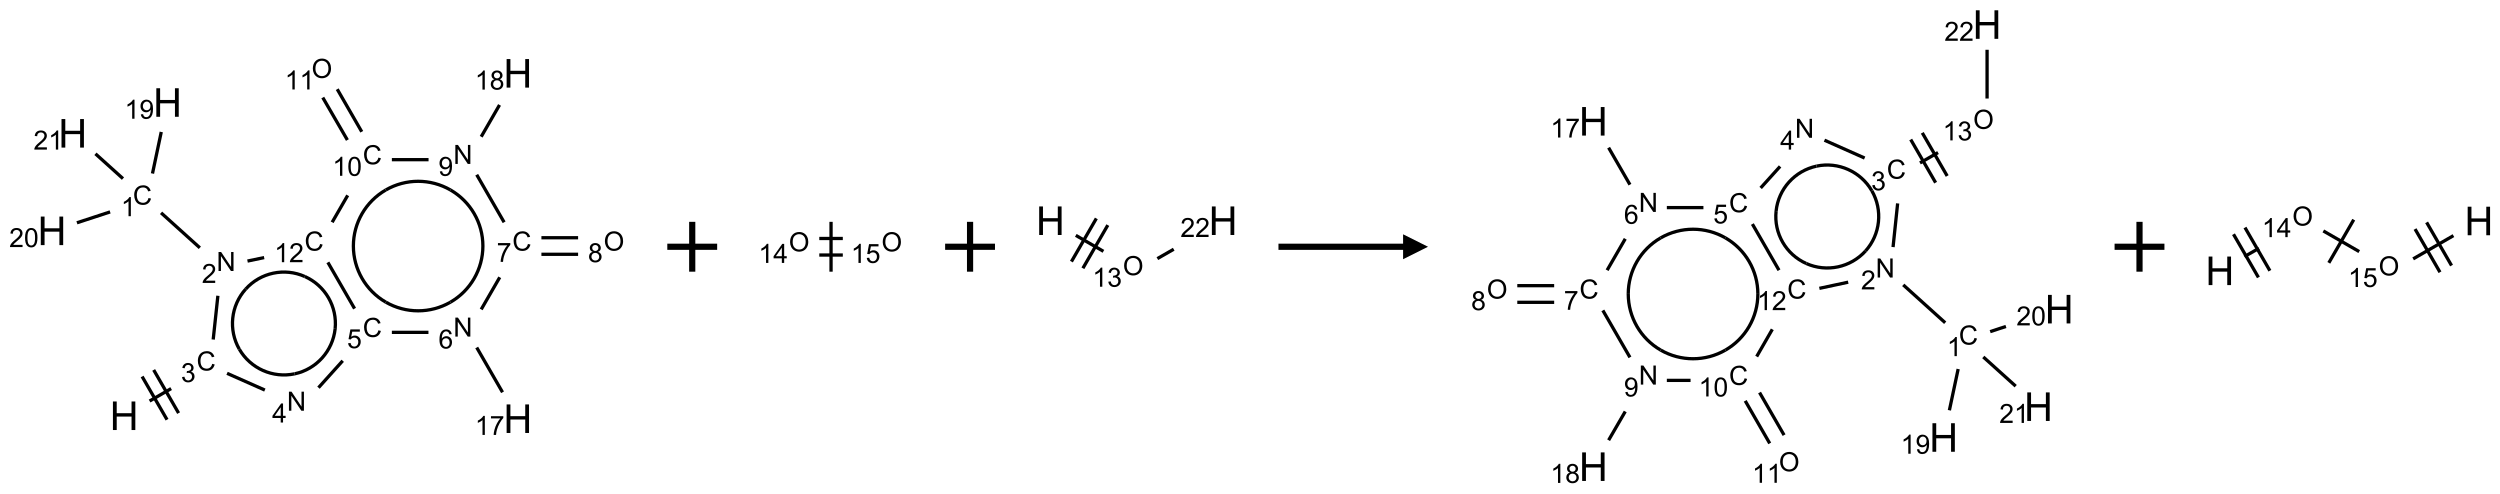 <?xml version="1.0" encoding="UTF-8"?>
<svg xmlns="http://www.w3.org/2000/svg" xmlns:xlink="http://www.w3.org/1999/xlink" width="1003" height="198" viewBox="0 0 1003 198">
<defs>
<g>
<g id="glyph-0-0">
<path d="M 2 0 L 2 -10 L 10 -10 L 10 0 Z M 2.25 -0.25 L 9.75 -0.25 L 9.75 -9.75 L 2.25 -9.75 Z M 2.25 -0.25 "/>
</g>
<g id="glyph-0-1">
<path d="M 1.281 0 L 1.281 -11.453 L 2.797 -11.453 L 2.797 -6.75 L 8.75 -6.75 L 8.75 -11.453 L 10.266 -11.453 L 10.266 0 L 8.75 0 L 8.75 -5.398 L 2.797 -5.398 L 2.797 0 Z M 1.281 0 "/>
</g>
<g id="glyph-1-0">
<path d="M 1.332 0 L 1.332 -6.668 L 6.668 -6.668 L 6.668 0 Z M 1.5 -0.168 L 6.5 -0.168 L 6.5 -6.5 L 1.5 -6.5 Z M 1.5 -0.168 "/>
</g>
<g id="glyph-1-1">
<path d="M 6.27 -2.676 L 7.281 -2.422 C 7.07 -1.594 6.688 -0.961 6.137 -0.523 C 5.586 -0.086 4.914 0.129 4.121 0.129 C 3.297 0.129 2.629 -0.039 2.113 -0.371 C 1.598 -0.707 1.203 -1.191 0.934 -1.828 C 0.664 -2.465 0.531 -3.145 0.531 -3.875 C 0.531 -4.672 0.684 -5.363 0.988 -5.957 C 1.293 -6.547 1.723 -6.996 2.285 -7.305 C 2.844 -7.613 3.461 -7.766 4.137 -7.766 C 4.898 -7.766 5.543 -7.57 6.062 -7.184 C 6.582 -6.793 6.945 -6.246 7.152 -5.543 L 6.156 -5.309 C 5.98 -5.863 5.723 -6.266 5.387 -6.52 C 5.051 -6.773 4.625 -6.902 4.113 -6.902 C 3.527 -6.902 3.039 -6.762 2.645 -6.48 C 2.25 -6.199 1.973 -5.82 1.812 -5.348 C 1.652 -4.871 1.574 -4.383 1.574 -3.879 C 1.574 -3.23 1.668 -2.664 1.855 -2.18 C 2.047 -1.695 2.34 -1.332 2.738 -1.094 C 3.137 -0.855 3.57 -0.734 4.035 -0.734 C 4.602 -0.734 5.082 -0.898 5.473 -1.223 C 5.867 -1.551 6.133 -2.035 6.27 -2.676 Z M 6.27 -2.676 "/>
</g>
<g id="glyph-1-2">
<path d="M 0.449 -2.016 L 1.387 -2.141 C 1.492 -1.609 1.676 -1.227 1.934 -0.992 C 2.191 -0.758 2.508 -0.641 2.879 -0.641 C 3.32 -0.641 3.695 -0.793 3.996 -1.098 C 4.301 -1.402 4.453 -1.781 4.453 -2.234 C 4.453 -2.664 4.312 -3.02 4.031 -3.301 C 3.75 -3.578 3.391 -3.719 2.957 -3.719 C 2.781 -3.719 2.562 -3.684 2.297 -3.613 L 2.402 -4.438 C 2.465 -4.43 2.516 -4.426 2.551 -4.426 C 2.949 -4.426 3.312 -4.531 3.629 -4.738 C 3.949 -4.949 4.109 -5.27 4.109 -5.703 C 4.109 -6.047 3.992 -6.332 3.762 -6.559 C 3.527 -6.785 3.227 -6.895 2.859 -6.895 C 2.496 -6.895 2.191 -6.781 1.949 -6.551 C 1.707 -6.324 1.547 -5.98 1.48 -5.52 L 0.543 -5.688 C 0.656 -6.316 0.918 -6.805 1.324 -7.148 C 1.73 -7.492 2.234 -7.668 2.84 -7.668 C 3.254 -7.668 3.641 -7.578 3.988 -7.398 C 4.34 -7.219 4.609 -6.977 4.793 -6.668 C 4.98 -6.359 5.074 -6.031 5.074 -5.684 C 5.074 -5.352 4.984 -5.051 4.809 -4.781 C 4.629 -4.512 4.367 -4.297 4.02 -4.137 C 4.473 -4.031 4.824 -3.816 5.074 -3.488 C 5.324 -3.16 5.449 -2.75 5.449 -2.254 C 5.449 -1.59 5.203 -1.023 4.719 -0.559 C 4.234 -0.098 3.617 0.137 2.875 0.137 C 2.203 0.137 1.648 -0.062 1.207 -0.465 C 0.762 -0.863 0.512 -1.379 0.449 -2.016 Z M 0.449 -2.016 "/>
</g>
<g id="glyph-1-3">
<path d="M 0.812 0 L 0.812 -7.637 L 1.848 -7.637 L 5.859 -1.641 L 5.859 -7.637 L 6.828 -7.637 L 6.828 0 L 5.793 0 L 1.781 -6 L 1.781 0 Z M 0.812 0 "/>
</g>
<g id="glyph-1-4">
<path d="M 5.371 -0.902 L 5.371 0 L 0.324 0 C 0.316 -0.227 0.352 -0.441 0.434 -0.652 C 0.562 -0.996 0.766 -1.332 1.051 -1.668 C 1.332 -2 1.742 -2.387 2.277 -2.824 C 3.105 -3.504 3.668 -4.043 3.957 -4.441 C 4.25 -4.84 4.395 -5.215 4.395 -5.566 C 4.395 -5.938 4.262 -6.254 3.996 -6.508 C 3.73 -6.762 3.387 -6.891 2.957 -6.891 C 2.508 -6.891 2.145 -6.754 1.875 -6.484 C 1.605 -6.215 1.469 -5.84 1.465 -5.359 L 0.5 -5.457 C 0.566 -6.176 0.812 -6.727 1.246 -7.102 C 1.676 -7.477 2.254 -7.668 2.98 -7.668 C 3.711 -7.668 4.293 -7.465 4.719 -7.059 C 5.145 -6.652 5.359 -6.148 5.359 -5.547 C 5.359 -5.242 5.297 -4.941 5.172 -4.645 C 5.047 -4.352 4.84 -4.039 4.551 -3.715 C 4.262 -3.387 3.777 -2.938 3.105 -2.371 C 2.543 -1.898 2.18 -1.578 2.02 -1.41 C 1.859 -1.242 1.73 -1.07 1.625 -0.902 Z M 5.371 -0.902 "/>
</g>
<g id="glyph-1-5">
<path d="M 3.973 0 L 3.035 0 L 3.035 -5.973 C 2.809 -5.758 2.516 -5.543 2.148 -5.328 C 1.781 -5.113 1.453 -4.953 1.16 -4.844 L 1.16 -5.75 C 1.684 -5.996 2.145 -6.297 2.535 -6.645 C 2.93 -6.996 3.207 -7.336 3.371 -7.668 L 3.973 -7.668 Z M 3.973 0 "/>
</g>
<g id="glyph-1-6">
<path d="M 0.582 -1.766 L 1.484 -1.848 C 1.562 -1.426 1.707 -1.117 1.922 -0.926 C 2.137 -0.734 2.414 -0.641 2.75 -0.641 C 3.039 -0.641 3.289 -0.707 3.508 -0.84 C 3.727 -0.973 3.902 -1.148 4.043 -1.367 C 4.18 -1.586 4.297 -1.887 4.391 -2.262 C 4.484 -2.637 4.531 -3.016 4.531 -3.406 C 4.531 -3.449 4.531 -3.512 4.527 -3.594 C 4.34 -3.297 4.082 -3.055 3.758 -2.867 C 3.434 -2.68 3.082 -2.59 2.703 -2.59 C 2.07 -2.59 1.535 -2.816 1.098 -3.277 C 0.66 -3.734 0.441 -4.34 0.441 -5.09 C 0.441 -5.863 0.672 -6.484 1.129 -6.957 C 1.586 -7.43 2.156 -7.668 2.844 -7.668 C 3.34 -7.668 3.793 -7.531 4.207 -7.266 C 4.617 -7 4.93 -6.617 5.145 -6.121 C 5.355 -5.629 5.465 -4.91 5.465 -3.973 C 5.465 -2.996 5.359 -2.223 5.145 -1.645 C 4.934 -1.066 4.617 -0.625 4.199 -0.324 C 3.781 -0.02 3.293 0.129 2.73 0.129 C 2.133 0.129 1.645 -0.035 1.266 -0.367 C 0.887 -0.699 0.66 -1.164 0.582 -1.766 Z M 4.422 -5.137 C 4.422 -5.676 4.277 -6.102 3.992 -6.418 C 3.707 -6.734 3.359 -6.891 2.957 -6.891 C 2.543 -6.891 2.18 -6.719 1.871 -6.379 C 1.562 -6.039 1.406 -5.598 1.406 -5.059 C 1.406 -4.57 1.555 -4.176 1.848 -3.871 C 2.141 -3.566 2.5 -3.418 2.934 -3.418 C 3.367 -3.418 3.723 -3.57 4.004 -3.871 C 4.281 -4.176 4.422 -4.598 4.422 -5.137 Z M 4.422 -5.137 "/>
</g>
<g id="glyph-1-7">
<path d="M 0.441 -3.766 C 0.441 -4.668 0.535 -5.395 0.723 -5.945 C 0.906 -6.496 1.184 -6.922 1.551 -7.219 C 1.918 -7.516 2.375 -7.668 2.934 -7.668 C 3.344 -7.668 3.703 -7.586 4.012 -7.418 C 4.32 -7.254 4.574 -7.016 4.777 -6.707 C 4.977 -6.395 5.137 -6.016 5.25 -5.57 C 5.363 -5.125 5.422 -4.523 5.422 -3.766 C 5.422 -2.871 5.328 -2.148 5.145 -1.598 C 4.961 -1.047 4.688 -0.621 4.32 -0.32 C 3.953 -0.02 3.492 0.129 2.934 0.129 C 2.195 0.129 1.617 -0.133 1.199 -0.66 C 0.695 -1.297 0.441 -2.332 0.441 -3.766 Z M 1.406 -3.766 C 1.406 -2.512 1.555 -1.68 1.848 -1.262 C 2.141 -0.848 2.5 -0.641 2.934 -0.641 C 3.363 -0.641 3.727 -0.848 4.02 -1.266 C 4.312 -1.684 4.457 -2.516 4.457 -3.766 C 4.457 -5.023 4.312 -5.859 4.02 -6.27 C 3.727 -6.684 3.359 -6.891 2.922 -6.891 C 2.492 -6.891 2.148 -6.707 1.891 -6.344 C 1.566 -5.879 1.406 -5.02 1.406 -3.766 Z M 1.406 -3.766 "/>
</g>
<g id="glyph-1-8">
<path d="M 0.441 -2 L 1.426 -2.082 C 1.5 -1.605 1.668 -1.242 1.934 -1.004 C 2.199 -0.762 2.52 -0.641 2.895 -0.641 C 3.348 -0.641 3.73 -0.812 4.043 -1.152 C 4.355 -1.492 4.512 -1.941 4.512 -2.504 C 4.512 -3.039 4.359 -3.461 4.059 -3.77 C 3.758 -4.078 3.367 -4.234 2.879 -4.234 C 2.578 -4.234 2.305 -4.164 2.062 -4.027 C 1.82 -3.891 1.629 -3.715 1.488 -3.496 L 0.609 -3.609 L 1.348 -7.531 L 5.145 -7.531 L 5.145 -6.637 L 2.098 -6.637 L 1.688 -4.582 C 2.145 -4.902 2.625 -5.062 3.129 -5.062 C 3.797 -5.062 4.359 -4.832 4.816 -4.371 C 5.277 -3.91 5.504 -3.312 5.504 -2.59 C 5.504 -1.898 5.305 -1.301 4.902 -0.797 C 4.41 -0.18 3.742 0.129 2.895 0.129 C 2.199 0.129 1.633 -0.062 1.195 -0.453 C 0.758 -0.844 0.504 -1.359 0.441 -2 Z M 0.441 -2 "/>
</g>
<g id="glyph-1-9">
<path d="M 3.449 0 L 3.449 -1.828 L 0.137 -1.828 L 0.137 -2.688 L 3.621 -7.637 L 4.387 -7.637 L 4.387 -2.688 L 5.418 -2.688 L 5.418 -1.828 L 4.387 -1.828 L 4.387 0 Z M 3.449 -2.688 L 3.449 -6.129 L 1.059 -2.688 Z M 3.449 -2.688 "/>
</g>
<g id="glyph-1-10">
<path d="M 5.309 -5.766 L 4.375 -5.691 C 4.293 -6.059 4.172 -6.328 4.02 -6.496 C 3.766 -6.762 3.453 -6.895 3.082 -6.895 C 2.785 -6.895 2.523 -6.812 2.297 -6.645 C 2 -6.43 1.77 -6.117 1.598 -5.703 C 1.43 -5.289 1.34 -4.703 1.332 -3.938 C 1.559 -4.281 1.836 -4.535 2.16 -4.703 C 2.488 -4.871 2.828 -4.953 3.188 -4.953 C 3.812 -4.953 4.344 -4.723 4.785 -4.262 C 5.223 -3.801 5.441 -3.207 5.441 -2.48 C 5.441 -2 5.34 -1.555 5.133 -1.145 C 4.926 -0.73 4.641 -0.418 4.281 -0.199 C 3.922 0.02 3.512 0.129 3.051 0.129 C 2.27 0.129 1.633 -0.156 1.141 -0.73 C 0.648 -1.305 0.402 -2.254 0.402 -3.574 C 0.402 -5.051 0.672 -6.121 1.219 -6.793 C 1.695 -7.375 2.336 -7.668 3.141 -7.668 C 3.742 -7.668 4.234 -7.5 4.617 -7.16 C 5 -6.824 5.23 -6.359 5.309 -5.766 Z M 1.48 -2.473 C 1.48 -2.152 1.547 -1.844 1.684 -1.547 C 1.82 -1.25 2.016 -1.027 2.262 -0.871 C 2.508 -0.719 2.766 -0.641 3.035 -0.641 C 3.434 -0.641 3.773 -0.801 4.059 -1.121 C 4.344 -1.441 4.484 -1.875 4.484 -2.422 C 4.484 -2.949 4.344 -3.367 4.062 -3.668 C 3.781 -3.973 3.426 -4.125 3 -4.125 C 2.578 -4.125 2.219 -3.973 1.922 -3.668 C 1.625 -3.363 1.48 -2.969 1.48 -2.473 Z M 1.48 -2.473 "/>
</g>
<g id="glyph-1-11">
<path d="M 0.504 -6.637 L 0.504 -7.535 L 5.449 -7.535 L 5.449 -6.809 C 4.961 -6.289 4.48 -5.602 4.004 -4.746 C 3.527 -3.887 3.156 -3.004 2.895 -2.098 C 2.707 -1.461 2.59 -0.762 2.535 0 L 1.574 0 C 1.582 -0.602 1.703 -1.328 1.926 -2.176 C 2.152 -3.027 2.477 -3.848 2.898 -4.637 C 3.32 -5.426 3.77 -6.094 4.246 -6.637 Z M 0.504 -6.637 "/>
</g>
<g id="glyph-1-12">
<path d="M 0.516 -3.719 C 0.516 -4.984 0.855 -5.977 1.535 -6.695 C 2.215 -7.414 3.094 -7.77 4.172 -7.77 C 4.875 -7.77 5.512 -7.602 6.078 -7.266 C 6.645 -6.93 7.074 -6.461 7.371 -5.855 C 7.668 -5.254 7.816 -4.57 7.816 -3.809 C 7.816 -3.035 7.66 -2.34 7.348 -1.73 C 7.035 -1.117 6.594 -0.656 6.02 -0.34 C 5.449 -0.027 4.828 0.129 4.168 0.129 C 3.449 0.129 2.805 -0.043 2.238 -0.391 C 1.672 -0.738 1.246 -1.211 0.953 -1.812 C 0.66 -2.414 0.516 -3.047 0.516 -3.719 Z M 1.559 -3.703 C 1.559 -2.781 1.805 -2.059 2.301 -1.527 C 2.793 -1 3.414 -0.734 4.16 -0.734 C 4.922 -0.734 5.547 -1 6.039 -1.535 C 6.531 -2.07 6.777 -2.828 6.777 -3.812 C 6.777 -4.434 6.672 -4.977 6.461 -5.441 C 6.25 -5.902 5.945 -6.262 5.539 -6.52 C 5.133 -6.773 4.68 -6.902 4.176 -6.902 C 3.461 -6.902 2.848 -6.656 2.332 -6.164 C 1.816 -5.672 1.559 -4.852 1.559 -3.703 Z M 1.559 -3.703 "/>
</g>
<g id="glyph-1-13">
<path d="M 1.887 -4.141 C 1.496 -4.281 1.207 -4.484 1.02 -4.75 C 0.832 -5.016 0.738 -5.328 0.738 -5.699 C 0.738 -6.254 0.938 -6.719 1.34 -7.098 C 1.738 -7.477 2.27 -7.668 2.934 -7.668 C 3.598 -7.668 4.137 -7.473 4.543 -7.086 C 4.949 -6.699 5.152 -6.227 5.152 -5.672 C 5.152 -5.316 5.059 -5.008 4.871 -4.746 C 4.688 -4.484 4.406 -4.281 4.027 -4.141 C 4.496 -3.988 4.852 -3.742 5.098 -3.402 C 5.34 -3.062 5.465 -2.656 5.465 -2.184 C 5.465 -1.531 5.234 -0.98 4.77 -0.535 C 4.309 -0.09 3.703 0.129 2.949 0.129 C 2.195 0.129 1.586 -0.094 1.125 -0.539 C 0.664 -0.984 0.434 -1.543 0.434 -2.207 C 0.434 -2.703 0.559 -3.121 0.809 -3.457 C 1.062 -3.793 1.422 -4.02 1.887 -4.141 Z M 1.699 -5.73 C 1.699 -5.367 1.812 -5.074 2.047 -4.844 C 2.281 -4.613 2.582 -4.5 2.953 -4.5 C 3.312 -4.5 3.609 -4.613 3.84 -4.84 C 4.07 -5.066 4.188 -5.348 4.188 -5.676 C 4.188 -6.02 4.07 -6.309 3.832 -6.543 C 3.594 -6.777 3.297 -6.895 2.941 -6.895 C 2.586 -6.895 2.289 -6.781 2.051 -6.551 C 1.816 -6.324 1.699 -6.047 1.699 -5.73 Z M 1.395 -2.203 C 1.395 -1.938 1.461 -1.676 1.586 -1.426 C 1.711 -1.176 1.902 -0.984 2.152 -0.848 C 2.402 -0.711 2.672 -0.641 2.957 -0.641 C 3.406 -0.641 3.777 -0.785 4.066 -1.074 C 4.359 -1.363 4.504 -1.727 4.504 -2.172 C 4.504 -2.625 4.355 -2.996 4.055 -3.293 C 3.754 -3.586 3.379 -3.734 2.926 -3.734 C 2.484 -3.734 2.121 -3.59 1.832 -3.297 C 1.543 -3.004 1.395 -2.641 1.395 -2.203 Z M 1.395 -2.203 "/>
</g>
</g>
</defs>
<path fill="none" stroke-width="0.033" stroke-linecap="butt" stroke-linejoin="miter" stroke="rgb(0%, 0%, 0%)" stroke-opacity="1" stroke-miterlimit="10" d="M 0.979 3.287 L 1.195 3.162 " transform="matrix(40, 0, 0, 40, 20.855, 29.42)"/>
<path fill="none" stroke-width="0.033" stroke-linecap="butt" stroke-linejoin="miter" stroke="rgb(0%, 0%, 0%)" stroke-opacity="1" stroke-miterlimit="10" d="M 1.27 3.408 L 1.02 2.975 " transform="matrix(40, 0, 0, 40, 20.855, 29.42)"/>
<path fill="none" stroke-width="0.033" stroke-linecap="butt" stroke-linejoin="miter" stroke="rgb(0%, 0%, 0%)" stroke-opacity="1" stroke-miterlimit="10" d="M 1.154 3.474 L 0.904 3.041 " transform="matrix(40, 0, 0, 40, 20.855, 29.42)"/>
<path fill="none" stroke-width="0.033" stroke-linecap="butt" stroke-linejoin="miter" stroke="rgb(0%, 0%, 0%)" stroke-opacity="1" stroke-miterlimit="10" d="M 1.617 2.67 L 1.664 2.231 " transform="matrix(40, 0, 0, 40, 20.855, 29.42)"/>
<path fill="none" stroke-width="0.033" stroke-linecap="butt" stroke-linejoin="miter" stroke="rgb(0%, 0%, 0%)" stroke-opacity="1" stroke-miterlimit="10" d="M 1.483 1.75 L 1.094 1.399 " transform="matrix(40, 0, 0, 40, 20.855, 29.42)"/>
<path fill="none" stroke-width="0.033" stroke-linecap="butt" stroke-linejoin="miter" stroke="rgb(0%, 0%, 0%)" stroke-opacity="1" stroke-miterlimit="10" d="M 1.008 1.005 L 1.096 0.588 " transform="matrix(40, 0, 0, 40, 20.855, 29.42)"/>
<path fill="none" stroke-width="0.033" stroke-linecap="butt" stroke-linejoin="miter" stroke="rgb(0%, 0%, 0%)" stroke-opacity="1" stroke-miterlimit="10" d="M 0.583 1.39 L 0.25 1.499 " transform="matrix(40, 0, 0, 40, 20.855, 29.42)"/>
<path fill="none" stroke-width="0.033" stroke-linecap="butt" stroke-linejoin="miter" stroke="rgb(0%, 0%, 0%)" stroke-opacity="1" stroke-miterlimit="10" d="M 0.712 1.056 L 0.436 0.807 " transform="matrix(40, 0, 0, 40, 20.855, 29.42)"/>
<path fill="none" stroke-width="0.033" stroke-linecap="butt" stroke-linejoin="miter" stroke="rgb(0%, 0%, 0%)" stroke-opacity="1" stroke-miterlimit="10" d="M 1.961 1.883 L 2.128 1.848 " transform="matrix(40, 0, 0, 40, 20.855, 29.42)"/>
<path fill="none" stroke-width="0.033" stroke-linecap="butt" stroke-linejoin="miter" stroke="rgb(0%, 0%, 0%)" stroke-opacity="1" stroke-miterlimit="10" d="M 2.767 1.896 L 3.035 2.36 " transform="matrix(40, 0, 0, 40, 20.855, 29.42)"/>
<path fill="none" stroke-width="0.033" stroke-linecap="butt" stroke-linejoin="miter" stroke="rgb(0%, 0%, 0%)" stroke-opacity="1" stroke-miterlimit="10" d="M 2.916 2.883 L 2.673 3.153 " transform="matrix(40, 0, 0, 40, 20.855, 29.42)"/>
<path fill="none" stroke-width="0.033" stroke-linecap="butt" stroke-linejoin="miter" stroke="rgb(0%, 0%, 0%)" stroke-opacity="1" stroke-miterlimit="10" d="M 2.135 3.177 L 1.756 3.009 " transform="matrix(40, 0, 0, 40, 20.855, 29.42)"/>
<path fill="none" stroke-width="0.033" stroke-linecap="butt" stroke-linejoin="miter" stroke="rgb(0%, 0%, 0%)" stroke-opacity="1" stroke-miterlimit="10" d="M 3.409 2.598 L 3.776 2.598 " transform="matrix(40, 0, 0, 40, 20.855, 29.42)"/>
<path fill="none" stroke-width="0.033" stroke-linecap="butt" stroke-linejoin="miter" stroke="rgb(0%, 0%, 0%)" stroke-opacity="1" stroke-miterlimit="10" d="M 4.26 2.75 L 4.519 3.199 " transform="matrix(40, 0, 0, 40, 20.855, 29.42)"/>
<path fill="none" stroke-width="0.033" stroke-linecap="butt" stroke-linejoin="miter" stroke="rgb(0%, 0%, 0%)" stroke-opacity="1" stroke-miterlimit="10" d="M 4.305 2.368 L 4.491 2.046 " transform="matrix(40, 0, 0, 40, 20.855, 29.42)"/>
<path fill="none" stroke-width="0.033" stroke-linecap="butt" stroke-linejoin="miter" stroke="rgb(0%, 0%, 0%)" stroke-opacity="1" stroke-miterlimit="10" d="M 4.909 1.815 L 5.277 1.815 " transform="matrix(40, 0, 0, 40, 20.855, 29.42)"/>
<path fill="none" stroke-width="0.033" stroke-linecap="butt" stroke-linejoin="miter" stroke="rgb(0%, 0%, 0%)" stroke-opacity="1" stroke-miterlimit="10" d="M 4.909 1.649 L 5.277 1.649 " transform="matrix(40, 0, 0, 40, 20.855, 29.42)"/>
<path fill="none" stroke-width="0.033" stroke-linecap="butt" stroke-linejoin="miter" stroke="rgb(0%, 0%, 0%)" stroke-opacity="1" stroke-miterlimit="10" d="M 4.535 1.494 L 4.26 1.017 " transform="matrix(40, 0, 0, 40, 20.855, 29.42)"/>
<path fill="none" stroke-width="0.033" stroke-linecap="butt" stroke-linejoin="miter" stroke="rgb(0%, 0%, 0%)" stroke-opacity="1" stroke-miterlimit="10" d="M 4.305 0.636 L 4.489 0.317 " transform="matrix(40, 0, 0, 40, 20.855, 29.42)"/>
<path fill="none" stroke-width="0.033" stroke-linecap="butt" stroke-linejoin="miter" stroke="rgb(0%, 0%, 0%)" stroke-opacity="1" stroke-miterlimit="10" d="M 3.777 0.866 L 3.409 0.866 " transform="matrix(40, 0, 0, 40, 20.855, 29.42)"/>
<path fill="none" stroke-width="0.033" stroke-linecap="butt" stroke-linejoin="miter" stroke="rgb(0%, 0%, 0%)" stroke-opacity="1" stroke-miterlimit="10" d="M 2.966 1.224 L 2.81 1.494 " transform="matrix(40, 0, 0, 40, 20.855, 29.42)"/>
<path fill="none" stroke-width="0.033" stroke-linecap="butt" stroke-linejoin="miter" stroke="rgb(0%, 0%, 0%)" stroke-opacity="1" stroke-miterlimit="10" d="M 3.107 0.586 L 2.861 0.159 " transform="matrix(40, 0, 0, 40, 20.855, 29.42)"/>
<path fill="none" stroke-width="0.033" stroke-linecap="butt" stroke-linejoin="miter" stroke="rgb(0%, 0%, 0%)" stroke-opacity="1" stroke-miterlimit="10" d="M 2.963 0.669 L 2.716 0.243 " transform="matrix(40, 0, 0, 40, 20.855, 29.42)"/>
<path fill="none" stroke-width="0.033" stroke-linecap="butt" stroke-linejoin="miter" stroke="rgb(0%, 0%, 0%)" stroke-opacity="1" stroke-miterlimit="10" d="M 1.879 2.767 C 1.768 2.574 1.793 2.33 1.943 2.164 " transform="matrix(40, 0, 0, 40, 20.855, 29.42)"/>
<path fill="none" stroke-width="0.033" stroke-linecap="butt" stroke-linejoin="miter" stroke="rgb(0%, 0%, 0%)" stroke-opacity="1" stroke-miterlimit="10" d="M 2.434 3.014 C 2.215 3.06 1.991 2.961 1.879 2.767 " transform="matrix(40, 0, 0, 40, 20.855, 29.42)"/>
<path fill="none" stroke-width="0.033" stroke-linecap="butt" stroke-linejoin="miter" stroke="rgb(0%, 0%, 0%)" stroke-opacity="1" stroke-miterlimit="10" d="M 2.84 2.563 C 2.816 2.785 2.652 2.968 2.434 3.014 " transform="matrix(40, 0, 0, 40, 20.855, 29.42)"/>
<path fill="none" stroke-width="0.033" stroke-linecap="butt" stroke-linejoin="miter" stroke="rgb(0%, 0%, 0%)" stroke-opacity="1" stroke-miterlimit="10" d="M 2.536 2.038 C 2.741 2.129 2.863 2.341 2.84 2.563 " transform="matrix(40, 0, 0, 40, 20.855, 29.42)"/>
<path fill="none" stroke-width="0.033" stroke-linecap="butt" stroke-linejoin="miter" stroke="rgb(0%, 0%, 0%)" stroke-opacity="1" stroke-miterlimit="10" d="M 1.943 2.164 C 2.092 1.998 2.332 1.947 2.536 2.038 " transform="matrix(40, 0, 0, 40, 20.855, 29.42)"/>
<path fill="none" stroke-width="0.033" stroke-linecap="butt" stroke-linejoin="miter" stroke="rgb(0%, 0%, 0%)" stroke-opacity="1" stroke-miterlimit="10" d="M 3.348 2.295 C 3.147 2.179 3.023 1.964 3.023 1.732 " transform="matrix(40, 0, 0, 40, 20.855, 29.42)"/>
<path fill="none" stroke-width="0.033" stroke-linecap="butt" stroke-linejoin="miter" stroke="rgb(0%, 0%, 0%)" stroke-opacity="1" stroke-miterlimit="10" d="M 3.997 2.295 C 3.796 2.411 3.549 2.411 3.348 2.295 " transform="matrix(40, 0, 0, 40, 20.855, 29.42)"/>
<path fill="none" stroke-width="0.033" stroke-linecap="butt" stroke-linejoin="miter" stroke="rgb(0%, 0%, 0%)" stroke-opacity="1" stroke-miterlimit="10" d="M 4.322 1.732 C 4.322 1.964 4.198 2.179 3.997 2.295 " transform="matrix(40, 0, 0, 40, 20.855, 29.42)"/>
<path fill="none" stroke-width="0.033" stroke-linecap="butt" stroke-linejoin="miter" stroke="rgb(0%, 0%, 0%)" stroke-opacity="1" stroke-miterlimit="10" d="M 3.997 1.17 C 4.198 1.286 4.322 1.5 4.322 1.732 " transform="matrix(40, 0, 0, 40, 20.855, 29.42)"/>
<path fill="none" stroke-width="0.033" stroke-linecap="butt" stroke-linejoin="miter" stroke="rgb(0%, 0%, 0%)" stroke-opacity="1" stroke-miterlimit="10" d="M 3.348 1.17 C 3.549 1.054 3.796 1.054 3.997 1.17 " transform="matrix(40, 0, 0, 40, 20.855, 29.42)"/>
<path fill="none" stroke-width="0.033" stroke-linecap="butt" stroke-linejoin="miter" stroke="rgb(0%, 0%, 0%)" stroke-opacity="1" stroke-miterlimit="10" d="M 3.023 1.732 C 3.023 1.5 3.147 1.286 3.348 1.17 " transform="matrix(40, 0, 0, 40, 20.855, 29.42)"/>
<g fill="rgb(0%, 0%, 0%)" fill-opacity="1">
<use xlink:href="#glyph-0-1" x="44.027" y="172.527"/>
</g>
<g fill="rgb(0%, 0%, 0%)" fill-opacity="1">
<use xlink:href="#glyph-1-1" x="78.852" y="148.645"/>
</g>
<g fill="rgb(0%, 0%, 0%)" fill-opacity="1">
<use xlink:href="#glyph-1-2" x="72.598" y="153.281"/>
</g>
<g fill="rgb(0%, 0%, 0%)" fill-opacity="1">
<use xlink:href="#glyph-1-3" x="86.859" y="108.73"/>
</g>
<g fill="rgb(0%, 0%, 0%)" fill-opacity="1">
<use xlink:href="#glyph-1-4" x="80.969" y="113.5"/>
</g>
<g fill="rgb(0%, 0%, 0%)" fill-opacity="1">
<use xlink:href="#glyph-1-1" x="53.305" y="82.098"/>
</g>
<g fill="rgb(0%, 0%, 0%)" fill-opacity="1">
<use xlink:href="#glyph-1-5" x="48.527" y="86.734"/>
</g>
<g fill="rgb(0%, 0%, 0%)" fill-opacity="1">
<use xlink:href="#glyph-0-1" x="61.441" y="46.855"/>
</g>
<g fill="rgb(0%, 0%, 0%)" fill-opacity="1">
<use xlink:href="#glyph-1-5" x="49.992" y="47.648"/>
<use xlink:href="#glyph-1-6" x="55.924" y="47.648"/>
</g>
<g fill="rgb(0%, 0%, 0%)" fill-opacity="1">
<use xlink:href="#glyph-0-1" x="15.082" y="98.34"/>
</g>
<g fill="rgb(0%, 0%, 0%)" fill-opacity="1">
<use xlink:href="#glyph-1-4" x="3.676" y="99.133"/>
<use xlink:href="#glyph-1-7" x="9.608" y="99.133"/>
</g>
<g fill="rgb(0%, 0%, 0%)" fill-opacity="1">
<use xlink:href="#glyph-0-1" x="23.398" y="59.215"/>
</g>
<g fill="rgb(0%, 0%, 0%)" fill-opacity="1">
<use xlink:href="#glyph-1-4" x="13.441" y="60.008"/>
<use xlink:href="#glyph-1-5" x="19.374" y="60.008"/>
</g>
<g fill="rgb(0%, 0%, 0%)" fill-opacity="1">
<use xlink:href="#glyph-1-1" x="122.156" y="100.547"/>
</g>
<g fill="rgb(0%, 0%, 0%)" fill-opacity="1">
<use xlink:href="#glyph-1-5" x="110.051" y="105.184"/>
<use xlink:href="#glyph-1-4" x="115.983" y="105.184"/>
</g>
<g fill="rgb(0%, 0%, 0%)" fill-opacity="1">
<use xlink:href="#glyph-1-1" x="145.531" y="135.188"/>
</g>
<g fill="rgb(0%, 0%, 0%)" fill-opacity="1">
<use xlink:href="#glyph-1-8" x="139.223" y="139.691"/>
</g>
<g fill="rgb(0%, 0%, 0%)" fill-opacity="1">
<use xlink:href="#glyph-1-3" x="115.109" y="164.781"/>
</g>
<g fill="rgb(0%, 0%, 0%)" fill-opacity="1">
<use xlink:href="#glyph-1-9" x="109.172" y="169.52"/>
</g>
<g fill="rgb(0%, 0%, 0%)" fill-opacity="1">
<use xlink:href="#glyph-1-3" x="181.875" y="135.055"/>
</g>
<g fill="rgb(0%, 0%, 0%)" fill-opacity="1">
<use xlink:href="#glyph-1-10" x="175.91" y="139.824"/>
</g>
<g fill="rgb(0%, 0%, 0%)" fill-opacity="1">
<use xlink:href="#glyph-0-1" x="201.977" y="173.711"/>
</g>
<g fill="rgb(0%, 0%, 0%)" fill-opacity="1">
<use xlink:href="#glyph-1-5" x="190.543" y="174.504"/>
<use xlink:href="#glyph-1-11" x="196.475" y="174.504"/>
</g>
<g fill="rgb(0%, 0%, 0%)" fill-opacity="1">
<use xlink:href="#glyph-1-1" x="205.531" y="100.547"/>
</g>
<g fill="rgb(0%, 0%, 0%)" fill-opacity="1">
<use xlink:href="#glyph-1-11" x="199.277" y="105.055"/>
</g>
<g fill="rgb(0%, 0%, 0%)" fill-opacity="1">
<use xlink:href="#glyph-1-12" x="242.172" y="100.551"/>
</g>
<g fill="rgb(0%, 0%, 0%)" fill-opacity="1">
<use xlink:href="#glyph-1-13" x="235.891" y="105.184"/>
</g>
<g fill="rgb(0%, 0%, 0%)" fill-opacity="1">
<use xlink:href="#glyph-1-3" x="181.875" y="65.773"/>
</g>
<g fill="rgb(0%, 0%, 0%)" fill-opacity="1">
<use xlink:href="#glyph-1-6" x="175.887" y="70.543"/>
</g>
<g fill="rgb(0%, 0%, 0%)" fill-opacity="1">
<use xlink:href="#glyph-0-1" x="201.977" y="35.148"/>
</g>
<g fill="rgb(0%, 0%, 0%)" fill-opacity="1">
<use xlink:href="#glyph-1-5" x="190.527" y="35.941"/>
<use xlink:href="#glyph-1-13" x="196.46" y="35.941"/>
</g>
<g fill="rgb(0%, 0%, 0%)" fill-opacity="1">
<use xlink:href="#glyph-1-1" x="145.531" y="65.906"/>
</g>
<g fill="rgb(0%, 0%, 0%)" fill-opacity="1">
<use xlink:href="#glyph-1-5" x="133.371" y="70.543"/>
<use xlink:href="#glyph-1-7" x="139.303" y="70.543"/>
</g>
<g fill="rgb(0%, 0%, 0%)" fill-opacity="1">
<use xlink:href="#glyph-1-12" x="124.996" y="31.27"/>
</g>
<g fill="rgb(0%, 0%, 0%)" fill-opacity="1">
<use xlink:href="#glyph-1-5" x="114.27" y="35.902"/>
<use xlink:href="#glyph-1-5" x="120.202" y="35.902"/>
</g>
<path fill="none" stroke-width="0.062" stroke-linecap="butt" stroke-linejoin="miter" stroke="rgb(0%, 0%, 0%)" stroke-opacity="1" stroke-miterlimit="10" d="M -0 0 L 0.5 0 M 0.25 -0.25 L 0.25 0.25 " transform="matrix(40, 0, 0, 40, 267.723, 99)"/>
<path fill="none" stroke-width="0.033" stroke-linecap="butt" stroke-linejoin="miter" stroke="rgb(0%, 0%, 0%)" stroke-opacity="1" stroke-miterlimit="10" d="M 0.237 0.083 L 0.473 0.083 " transform="matrix(40, 0, 0, 40, 319.215, 99)"/>
<path fill="none" stroke-width="0.033" stroke-linecap="butt" stroke-linejoin="miter" stroke="rgb(0%, 0%, 0%)" stroke-opacity="1" stroke-miterlimit="10" d="M 0.237 -0.083 L 0.473 -0.083 " transform="matrix(40, 0, 0, 40, 319.215, 99)"/>
<path fill="none" stroke-width="0.033" stroke-linecap="butt" stroke-linejoin="miter" stroke="rgb(0%, 0%, 0%)" stroke-opacity="1" stroke-miterlimit="10" d="M 0.355 0.25 L 0.355 -0.25 " transform="matrix(40, 0, 0, 40, 319.215, 99)"/>
<g fill="rgb(0%, 0%, 0%)" fill-opacity="1">
<use xlink:href="#glyph-1-12" x="316.461" y="100.848"/>
</g>
<g fill="rgb(0%, 0%, 0%)" fill-opacity="1">
<use xlink:href="#glyph-1-5" x="304.293" y="105.48"/>
<use xlink:href="#glyph-1-9" x="310.225" y="105.48"/>
</g>
<g fill="rgb(0%, 0%, 0%)" fill-opacity="1">
<use xlink:href="#glyph-1-12" x="353.637" y="100.848"/>
</g>
<g fill="rgb(0%, 0%, 0%)" fill-opacity="1">
<use xlink:href="#glyph-1-5" x="341.379" y="105.48"/>
<use xlink:href="#glyph-1-8" x="347.311" y="105.48"/>
</g>
<path fill="none" stroke-width="0.062" stroke-linecap="butt" stroke-linejoin="miter" stroke="rgb(0%, 0%, 0%)" stroke-opacity="1" stroke-miterlimit="10" d="M -0 0 L 0.5 0 M 0.25 -0.25 L 0.25 0.25 " transform="matrix(40, 0, 0, 40, 379.188, 99)"/>
<path fill="none" stroke-width="0.033" stroke-linecap="butt" stroke-linejoin="miter" stroke="rgb(0%, 0%, 0%)" stroke-opacity="1" stroke-miterlimit="10" d="M 0.255 0.147 L 0.532 0.307 " transform="matrix(40, 0, 0, 40, 421.414, 88.555)"/>
<path fill="none" stroke-width="0.033" stroke-linecap="butt" stroke-linejoin="miter" stroke="rgb(0%, 0%, 0%)" stroke-opacity="1" stroke-miterlimit="10" d="M 0.326 0.477 L 0.576 0.044 " transform="matrix(40, 0, 0, 40, 421.414, 88.555)"/>
<path fill="none" stroke-width="0.033" stroke-linecap="butt" stroke-linejoin="miter" stroke="rgb(0%, 0%, 0%)" stroke-opacity="1" stroke-miterlimit="10" d="M 0.211 0.41 L 0.461 -0.023 " transform="matrix(40, 0, 0, 40, 421.414, 88.555)"/>
<path fill="none" stroke-width="0.033" stroke-linecap="butt" stroke-linejoin="miter" stroke="rgb(0%, 0%, 0%)" stroke-opacity="1" stroke-miterlimit="10" d="M 1.073 0.38 L 1.237 0.286 " transform="matrix(40, 0, 0, 40, 421.414, 88.555)"/>
<g fill="rgb(0%, 0%, 0%)" fill-opacity="1">
<use xlink:href="#glyph-0-1" x="415.641" y="94.281"/>
</g>
<g fill="rgb(0%, 0%, 0%)" fill-opacity="1">
<use xlink:href="#glyph-1-12" x="450.477" y="110.402"/>
</g>
<g fill="rgb(0%, 0%, 0%)" fill-opacity="1">
<use xlink:href="#glyph-1-5" x="438.277" y="115.035"/>
<use xlink:href="#glyph-1-2" x="444.21" y="115.035"/>
</g>
<g fill="rgb(0%, 0%, 0%)" fill-opacity="1">
<use xlink:href="#glyph-0-1" x="484.922" y="94.281"/>
</g>
<g fill="rgb(0%, 0%, 0%)" fill-opacity="1">
<use xlink:href="#glyph-1-4" x="473.57" y="95.074"/>
<use xlink:href="#glyph-1-4" x="479.503" y="95.074"/>
</g>
<path fill-rule="nonzero" fill="rgb(0%, 0%, 0%)" fill-opacity="1" d="M 512.918 100.25 L 562.918 100.25 L 562.918 104 L 572.918 99 L 562.918 94 L 562.918 97.75 L 512.918 97.75 "/>
<path fill="none" stroke-width="0.033" stroke-linecap="butt" stroke-linejoin="miter" stroke="rgb(0%, 0%, 0%)" stroke-opacity="1" stroke-miterlimit="10" d="M 4.529 2.991 L 4.108 2.611 " transform="matrix(40, 0, 0, 40, 599.254, 9.85)"/>
<path fill="none" stroke-width="0.033" stroke-linecap="butt" stroke-linejoin="miter" stroke="rgb(0%, 0%, 0%)" stroke-opacity="1" stroke-miterlimit="10" d="M 4.006 2.232 L 4.052 1.794 " transform="matrix(40, 0, 0, 40, 599.254, 9.85)"/>
<path fill="none" stroke-width="0.033" stroke-linecap="butt" stroke-linejoin="miter" stroke="rgb(0%, 0%, 0%)" stroke-opacity="1" stroke-miterlimit="10" d="M 4.276 1.388 L 4.457 1.284 " transform="matrix(40, 0, 0, 40, 599.254, 9.85)"/>
<path fill="none" stroke-width="0.033" stroke-linecap="butt" stroke-linejoin="miter" stroke="rgb(0%, 0%, 0%)" stroke-opacity="1" stroke-miterlimit="10" d="M 4.549 1.519 L 4.299 1.086 " transform="matrix(40, 0, 0, 40, 599.254, 9.85)"/>
<path fill="none" stroke-width="0.033" stroke-linecap="butt" stroke-linejoin="miter" stroke="rgb(0%, 0%, 0%)" stroke-opacity="1" stroke-miterlimit="10" d="M 4.433 1.586 L 4.183 1.153 " transform="matrix(40, 0, 0, 40, 599.254, 9.85)"/>
<path fill="none" stroke-width="0.033" stroke-linecap="butt" stroke-linejoin="miter" stroke="rgb(0%, 0%, 0%)" stroke-opacity="1" stroke-miterlimit="10" d="M 4.949 0.742 L 4.949 0.253 " transform="matrix(40, 0, 0, 40, 599.254, 9.85)"/>
<path fill="none" stroke-width="0.033" stroke-linecap="butt" stroke-linejoin="miter" stroke="rgb(0%, 0%, 0%)" stroke-opacity="1" stroke-miterlimit="10" d="M 3.721 1.339 L 3.318 1.16 " transform="matrix(40, 0, 0, 40, 599.254, 9.85)"/>
<path fill="none" stroke-width="0.033" stroke-linecap="butt" stroke-linejoin="miter" stroke="rgb(0%, 0%, 0%)" stroke-opacity="1" stroke-miterlimit="10" d="M 2.873 1.423 L 2.678 1.639 " transform="matrix(40, 0, 0, 40, 599.254, 9.85)"/>
<path fill="none" stroke-width="0.033" stroke-linecap="butt" stroke-linejoin="miter" stroke="rgb(0%, 0%, 0%)" stroke-opacity="1" stroke-miterlimit="10" d="M 2.104 1.836 L 1.737 1.836 " transform="matrix(40, 0, 0, 40, 599.254, 9.85)"/>
<path fill="none" stroke-width="0.033" stroke-linecap="butt" stroke-linejoin="miter" stroke="rgb(0%, 0%, 0%)" stroke-opacity="1" stroke-miterlimit="10" d="M 1.367 1.606 L 1.153 1.235 " transform="matrix(40, 0, 0, 40, 599.254, 9.85)"/>
<path fill="none" stroke-width="0.033" stroke-linecap="butt" stroke-linejoin="miter" stroke="rgb(0%, 0%, 0%)" stroke-opacity="1" stroke-miterlimit="10" d="M 1.32 2.149 L 1.138 2.464 " transform="matrix(40, 0, 0, 40, 599.254, 9.85)"/>
<path fill="none" stroke-width="0.033" stroke-linecap="butt" stroke-linejoin="miter" stroke="rgb(0%, 0%, 0%)" stroke-opacity="1" stroke-miterlimit="10" d="M 0.607 2.619 L 0.237 2.619 " transform="matrix(40, 0, 0, 40, 599.254, 9.85)"/>
<path fill="none" stroke-width="0.033" stroke-linecap="butt" stroke-linejoin="miter" stroke="rgb(0%, 0%, 0%)" stroke-opacity="1" stroke-miterlimit="10" d="M 0.607 2.786 L 0.237 2.786 " transform="matrix(40, 0, 0, 40, 599.254, 9.85)"/>
<path fill="none" stroke-width="0.033" stroke-linecap="butt" stroke-linejoin="miter" stroke="rgb(0%, 0%, 0%)" stroke-opacity="1" stroke-miterlimit="10" d="M 1.095 2.867 L 1.367 3.338 " transform="matrix(40, 0, 0, 40, 599.254, 9.85)"/>
<path fill="none" stroke-width="0.033" stroke-linecap="butt" stroke-linejoin="miter" stroke="rgb(0%, 0%, 0%)" stroke-opacity="1" stroke-miterlimit="10" d="M 1.32 3.881 L 1.153 4.169 " transform="matrix(40, 0, 0, 40, 599.254, 9.85)"/>
<path fill="none" stroke-width="0.033" stroke-linecap="butt" stroke-linejoin="miter" stroke="rgb(0%, 0%, 0%)" stroke-opacity="1" stroke-miterlimit="10" d="M 1.737 3.569 L 1.975 3.569 " transform="matrix(40, 0, 0, 40, 599.254, 9.85)"/>
<path fill="none" stroke-width="0.033" stroke-linecap="butt" stroke-linejoin="miter" stroke="rgb(0%, 0%, 0%)" stroke-opacity="1" stroke-miterlimit="10" d="M 2.523 3.774 L 2.769 4.201 " transform="matrix(40, 0, 0, 40, 599.254, 9.85)"/>
<path fill="none" stroke-width="0.033" stroke-linecap="butt" stroke-linejoin="miter" stroke="rgb(0%, 0%, 0%)" stroke-opacity="1" stroke-miterlimit="10" d="M 2.667 3.691 L 2.913 4.118 " transform="matrix(40, 0, 0, 40, 599.254, 9.85)"/>
<path fill="none" stroke-width="0.033" stroke-linecap="butt" stroke-linejoin="miter" stroke="rgb(0%, 0%, 0%)" stroke-opacity="1" stroke-miterlimit="10" d="M 2.638 3.33 L 2.795 3.057 " transform="matrix(40, 0, 0, 40, 599.254, 9.85)"/>
<path fill="none" stroke-width="0.033" stroke-linecap="butt" stroke-linejoin="miter" stroke="rgb(0%, 0%, 0%)" stroke-opacity="1" stroke-miterlimit="10" d="M 3.267 2.646 L 3.556 2.584 " transform="matrix(40, 0, 0, 40, 599.254, 9.85)"/>
<path fill="none" stroke-width="0.033" stroke-linecap="butt" stroke-linejoin="miter" stroke="rgb(0%, 0%, 0%)" stroke-opacity="1" stroke-miterlimit="10" d="M 2.862 2.464 L 2.595 2.001 " transform="matrix(40, 0, 0, 40, 599.254, 9.85)"/>
<path fill="none" stroke-width="0.033" stroke-linecap="butt" stroke-linejoin="miter" stroke="rgb(0%, 0%, 0%)" stroke-opacity="1" stroke-miterlimit="10" d="M 4.659 3.455 L 4.571 3.869 " transform="matrix(40, 0, 0, 40, 599.254, 9.85)"/>
<path fill="none" stroke-width="0.033" stroke-linecap="butt" stroke-linejoin="miter" stroke="rgb(0%, 0%, 0%)" stroke-opacity="1" stroke-miterlimit="10" d="M 4.98 3.08 L 5.138 3.028 " transform="matrix(40, 0, 0, 40, 599.254, 9.85)"/>
<path fill="none" stroke-width="0.033" stroke-linecap="butt" stroke-linejoin="miter" stroke="rgb(0%, 0%, 0%)" stroke-opacity="1" stroke-miterlimit="10" d="M 4.911 3.334 L 5.236 3.627 " transform="matrix(40, 0, 0, 40, 599.254, 9.85)"/>
<path fill="none" stroke-width="0.033" stroke-linecap="butt" stroke-linejoin="miter" stroke="rgb(0%, 0%, 0%)" stroke-opacity="1" stroke-miterlimit="10" d="M 3.793 1.667 C 3.905 1.861 3.879 2.105 3.73 2.271 " transform="matrix(40, 0, 0, 40, 599.254, 9.85)"/>
<path fill="none" stroke-width="0.033" stroke-linecap="butt" stroke-linejoin="miter" stroke="rgb(0%, 0%, 0%)" stroke-opacity="1" stroke-miterlimit="10" d="M 3.239 1.42 C 3.457 1.374 3.681 1.474 3.793 1.667 " transform="matrix(40, 0, 0, 40, 599.254, 9.85)"/>
<path fill="none" stroke-width="0.033" stroke-linecap="butt" stroke-linejoin="miter" stroke="rgb(0%, 0%, 0%)" stroke-opacity="1" stroke-miterlimit="10" d="M 2.833 1.871 C 2.856 1.649 3.02 1.467 3.239 1.42 " transform="matrix(40, 0, 0, 40, 599.254, 9.85)"/>
<path fill="none" stroke-width="0.033" stroke-linecap="butt" stroke-linejoin="miter" stroke="rgb(0%, 0%, 0%)" stroke-opacity="1" stroke-miterlimit="10" d="M 3.136 2.397 C 2.932 2.306 2.809 2.094 2.833 1.871 " transform="matrix(40, 0, 0, 40, 599.254, 9.85)"/>
<path fill="none" stroke-width="0.033" stroke-linecap="butt" stroke-linejoin="miter" stroke="rgb(0%, 0%, 0%)" stroke-opacity="1" stroke-miterlimit="10" d="M 3.73 2.271 C 3.58 2.437 3.34 2.488 3.136 2.397 " transform="matrix(40, 0, 0, 40, 599.254, 9.85)"/>
<path fill="none" stroke-width="0.033" stroke-linecap="butt" stroke-linejoin="miter" stroke="rgb(0%, 0%, 0%)" stroke-opacity="1" stroke-miterlimit="10" d="M 1.675 2.14 C 1.876 2.024 2.124 2.024 2.325 2.14 " transform="matrix(40, 0, 0, 40, 599.254, 9.85)"/>
<path fill="none" stroke-width="0.033" stroke-linecap="butt" stroke-linejoin="miter" stroke="rgb(0%, 0%, 0%)" stroke-opacity="1" stroke-miterlimit="10" d="M 1.35 2.702 C 1.35 2.47 1.474 2.256 1.675 2.14 " transform="matrix(40, 0, 0, 40, 599.254, 9.85)"/>
<path fill="none" stroke-width="0.033" stroke-linecap="butt" stroke-linejoin="miter" stroke="rgb(0%, 0%, 0%)" stroke-opacity="1" stroke-miterlimit="10" d="M 1.675 3.265 C 1.474 3.149 1.35 2.935 1.35 2.702 " transform="matrix(40, 0, 0, 40, 599.254, 9.85)"/>
<path fill="none" stroke-width="0.033" stroke-linecap="butt" stroke-linejoin="miter" stroke="rgb(0%, 0%, 0%)" stroke-opacity="1" stroke-miterlimit="10" d="M 2.325 3.265 C 2.124 3.381 1.876 3.381 1.675 3.265 " transform="matrix(40, 0, 0, 40, 599.254, 9.85)"/>
<path fill="none" stroke-width="0.033" stroke-linecap="butt" stroke-linejoin="miter" stroke="rgb(0%, 0%, 0%)" stroke-opacity="1" stroke-miterlimit="10" d="M 2.65 2.702 C 2.65 2.935 2.526 3.149 2.325 3.265 " transform="matrix(40, 0, 0, 40, 599.254, 9.85)"/>
<path fill="none" stroke-width="0.033" stroke-linecap="butt" stroke-linejoin="miter" stroke="rgb(0%, 0%, 0%)" stroke-opacity="1" stroke-miterlimit="10" d="M 2.325 2.14 C 2.526 2.256 2.65 2.47 2.65 2.702 " transform="matrix(40, 0, 0, 40, 599.254, 9.85)"/>
<g fill="rgb(0%, 0%, 0%)" fill-opacity="1">
<use xlink:href="#glyph-1-1" x="785.887" y="138.242"/>
</g>
<g fill="rgb(0%, 0%, 0%)" fill-opacity="1">
<use xlink:href="#glyph-1-5" x="781.109" y="142.875"/>
</g>
<g fill="rgb(0%, 0%, 0%)" fill-opacity="1">
<use xlink:href="#glyph-1-3" x="752.508" y="111.344"/>
</g>
<g fill="rgb(0%, 0%, 0%)" fill-opacity="1">
<use xlink:href="#glyph-1-4" x="746.617" y="116.109"/>
</g>
<g fill="rgb(0%, 0%, 0%)" fill-opacity="1">
<use xlink:href="#glyph-1-1" x="756.969" y="71.695"/>
</g>
<g fill="rgb(0%, 0%, 0%)" fill-opacity="1">
<use xlink:href="#glyph-1-2" x="750.719" y="76.332"/>
</g>
<g fill="rgb(0%, 0%, 0%)" fill-opacity="1">
<use xlink:href="#glyph-1-12" x="791.625" y="51.699"/>
</g>
<g fill="rgb(0%, 0%, 0%)" fill-opacity="1">
<use xlink:href="#glyph-1-5" x="779.426" y="56.332"/>
<use xlink:href="#glyph-1-2" x="785.358" y="56.332"/>
</g>
<g fill="rgb(0%, 0%, 0%)" fill-opacity="1">
<use xlink:href="#glyph-0-1" x="791.43" y="15.578"/>
</g>
<g fill="rgb(0%, 0%, 0%)" fill-opacity="1">
<use xlink:href="#glyph-1-4" x="780.074" y="16.371"/>
<use xlink:href="#glyph-1-4" x="786.007" y="16.371"/>
</g>
<g fill="rgb(0%, 0%, 0%)" fill-opacity="1">
<use xlink:href="#glyph-1-3" x="720.145" y="55.293"/>
</g>
<g fill="rgb(0%, 0%, 0%)" fill-opacity="1">
<use xlink:href="#glyph-1-9" x="714.207" y="60.031"/>
</g>
<g fill="rgb(0%, 0%, 0%)" fill-opacity="1">
<use xlink:href="#glyph-1-1" x="693.66" y="85.152"/>
</g>
<g fill="rgb(0%, 0%, 0%)" fill-opacity="1">
<use xlink:href="#glyph-1-8" x="687.352" y="89.652"/>
</g>
<g fill="rgb(0%, 0%, 0%)" fill-opacity="1">
<use xlink:href="#glyph-1-3" x="657.488" y="85.02"/>
</g>
<g fill="rgb(0%, 0%, 0%)" fill-opacity="1">
<use xlink:href="#glyph-1-10" x="651.523" y="89.785"/>
</g>
<g fill="rgb(0%, 0%, 0%)" fill-opacity="1">
<use xlink:href="#glyph-0-1" x="633.48" y="54.395"/>
</g>
<g fill="rgb(0%, 0%, 0%)" fill-opacity="1">
<use xlink:href="#glyph-1-5" x="622.047" y="55.184"/>
<use xlink:href="#glyph-1-11" x="627.979" y="55.184"/>
</g>
<g fill="rgb(0%, 0%, 0%)" fill-opacity="1">
<use xlink:href="#glyph-1-1" x="633.66" y="119.793"/>
</g>
<g fill="rgb(0%, 0%, 0%)" fill-opacity="1">
<use xlink:href="#glyph-1-11" x="627.41" y="124.301"/>
</g>
<g fill="rgb(0%, 0%, 0%)" fill-opacity="1">
<use xlink:href="#glyph-1-12" x="596.5" y="119.797"/>
</g>
<g fill="rgb(0%, 0%, 0%)" fill-opacity="1">
<use xlink:href="#glyph-1-13" x="590.219" y="124.43"/>
</g>
<g fill="rgb(0%, 0%, 0%)" fill-opacity="1">
<use xlink:href="#glyph-1-3" x="657.488" y="154.301"/>
</g>
<g fill="rgb(0%, 0%, 0%)" fill-opacity="1">
<use xlink:href="#glyph-1-6" x="651.504" y="159.07"/>
</g>
<g fill="rgb(0%, 0%, 0%)" fill-opacity="1">
<use xlink:href="#glyph-0-1" x="633.48" y="192.957"/>
</g>
<g fill="rgb(0%, 0%, 0%)" fill-opacity="1">
<use xlink:href="#glyph-1-5" x="622.031" y="193.75"/>
<use xlink:href="#glyph-1-13" x="627.964" y="193.75"/>
</g>
<g fill="rgb(0%, 0%, 0%)" fill-opacity="1">
<use xlink:href="#glyph-1-1" x="693.66" y="154.434"/>
</g>
<g fill="rgb(0%, 0%, 0%)" fill-opacity="1">
<use xlink:href="#glyph-1-5" x="681.504" y="159.07"/>
<use xlink:href="#glyph-1-7" x="687.436" y="159.07"/>
</g>
<g fill="rgb(0%, 0%, 0%)" fill-opacity="1">
<use xlink:href="#glyph-1-12" x="713.676" y="189.078"/>
</g>
<g fill="rgb(0%, 0%, 0%)" fill-opacity="1">
<use xlink:href="#glyph-1-5" x="702.949" y="193.711"/>
<use xlink:href="#glyph-1-5" x="708.882" y="193.711"/>
</g>
<g fill="rgb(0%, 0%, 0%)" fill-opacity="1">
<use xlink:href="#glyph-1-1" x="717.035" y="119.793"/>
</g>
<g fill="rgb(0%, 0%, 0%)" fill-opacity="1">
<use xlink:href="#glyph-1-5" x="704.93" y="124.43"/>
<use xlink:href="#glyph-1-4" x="710.862" y="124.43"/>
</g>
<g fill="rgb(0%, 0%, 0%)" fill-opacity="1">
<use xlink:href="#glyph-0-1" x="774.016" y="181.25"/>
</g>
<g fill="rgb(0%, 0%, 0%)" fill-opacity="1">
<use xlink:href="#glyph-1-5" x="762.566" y="182.043"/>
<use xlink:href="#glyph-1-6" x="768.499" y="182.043"/>
</g>
<g fill="rgb(0%, 0%, 0%)" fill-opacity="1">
<use xlink:href="#glyph-0-1" x="820.375" y="129.762"/>
</g>
<g fill="rgb(0%, 0%, 0%)" fill-opacity="1">
<use xlink:href="#glyph-1-4" x="808.969" y="130.555"/>
<use xlink:href="#glyph-1-7" x="814.901" y="130.555"/>
</g>
<g fill="rgb(0%, 0%, 0%)" fill-opacity="1">
<use xlink:href="#glyph-0-1" x="812.059" y="168.887"/>
</g>
<g fill="rgb(0%, 0%, 0%)" fill-opacity="1">
<use xlink:href="#glyph-1-4" x="802.102" y="169.68"/>
<use xlink:href="#glyph-1-5" x="808.034" y="169.68"/>
</g>
<path fill="none" stroke-width="0.062" stroke-linecap="butt" stroke-linejoin="miter" stroke="rgb(0%, 0%, 0%)" stroke-opacity="1" stroke-miterlimit="10" d="M -0 0 L 0.5 0 M 0.25 -0.25 L 0.25 0.25 " transform="matrix(40, 0, 0, 40, 848.371, 99)"/>
<path fill="none" stroke-width="0.033" stroke-linecap="butt" stroke-linejoin="miter" stroke="rgb(0%, 0%, 0%)" stroke-opacity="1" stroke-miterlimit="10" d="M 0.247 0.357 L 0.392 0.274 " transform="matrix(40, 0, 0, 40, 890.598, 88.656)"/>
<path fill="none" stroke-width="0.033" stroke-linecap="butt" stroke-linejoin="miter" stroke="rgb(0%, 0%, 0%)" stroke-opacity="1" stroke-miterlimit="10" d="M 0.502 0.499 L 0.252 0.066 " transform="matrix(40, 0, 0, 40, 890.598, 88.656)"/>
<path fill="none" stroke-width="0.033" stroke-linecap="butt" stroke-linejoin="miter" stroke="rgb(0%, 0%, 0%)" stroke-opacity="1" stroke-miterlimit="10" d="M 0.387 0.566 L 0.137 0.133 " transform="matrix(40, 0, 0, 40, 890.598, 88.656)"/>
<path fill="none" stroke-width="0.033" stroke-linecap="butt" stroke-linejoin="miter" stroke="rgb(0%, 0%, 0%)" stroke-opacity="1" stroke-miterlimit="10" d="M 1.038 0.1 L 1.398 0.307 " transform="matrix(40, 0, 0, 40, 890.598, 88.656)"/>
<path fill="none" stroke-width="0.033" stroke-linecap="butt" stroke-linejoin="miter" stroke="rgb(0%, 0%, 0%)" stroke-opacity="1" stroke-miterlimit="10" d="M 1.093 0.42 L 1.343 -0.013 " transform="matrix(40, 0, 0, 40, 890.598, 88.656)"/>
<path fill="none" stroke-width="0.033" stroke-linecap="butt" stroke-linejoin="miter" stroke="rgb(0%, 0%, 0%)" stroke-opacity="1" stroke-miterlimit="10" d="M 1.939 0.38 L 2.343 0.147 " transform="matrix(40, 0, 0, 40, 890.598, 88.656)"/>
<path fill="none" stroke-width="0.033" stroke-linecap="butt" stroke-linejoin="miter" stroke="rgb(0%, 0%, 0%)" stroke-opacity="1" stroke-miterlimit="10" d="M 2.324 0.447 L 2.074 0.014 " transform="matrix(40, 0, 0, 40, 890.598, 88.656)"/>
<path fill="none" stroke-width="0.033" stroke-linecap="butt" stroke-linejoin="miter" stroke="rgb(0%, 0%, 0%)" stroke-opacity="1" stroke-miterlimit="10" d="M 2.208 0.514 L 1.958 0.081 " transform="matrix(40, 0, 0, 40, 890.598, 88.656)"/>
<g fill="rgb(0%, 0%, 0%)" fill-opacity="1">
<use xlink:href="#glyph-0-1" x="884.824" y="114.383"/>
</g>
<g fill="rgb(0%, 0%, 0%)" fill-opacity="1">
<use xlink:href="#glyph-1-12" x="919.66" y="90.504"/>
</g>
<g fill="rgb(0%, 0%, 0%)" fill-opacity="1">
<use xlink:href="#glyph-1-5" x="907.492" y="95.137"/>
<use xlink:href="#glyph-1-9" x="913.424" y="95.137"/>
</g>
<g fill="rgb(0%, 0%, 0%)" fill-opacity="1">
<use xlink:href="#glyph-1-12" x="954.301" y="110.504"/>
</g>
<g fill="rgb(0%, 0%, 0%)" fill-opacity="1">
<use xlink:href="#glyph-1-5" x="942.043" y="115.137"/>
<use xlink:href="#glyph-1-8" x="947.975" y="115.137"/>
</g>
<g fill="rgb(0%, 0%, 0%)" fill-opacity="1">
<use xlink:href="#glyph-0-1" x="988.75" y="94.383"/>
</g>
</svg>
